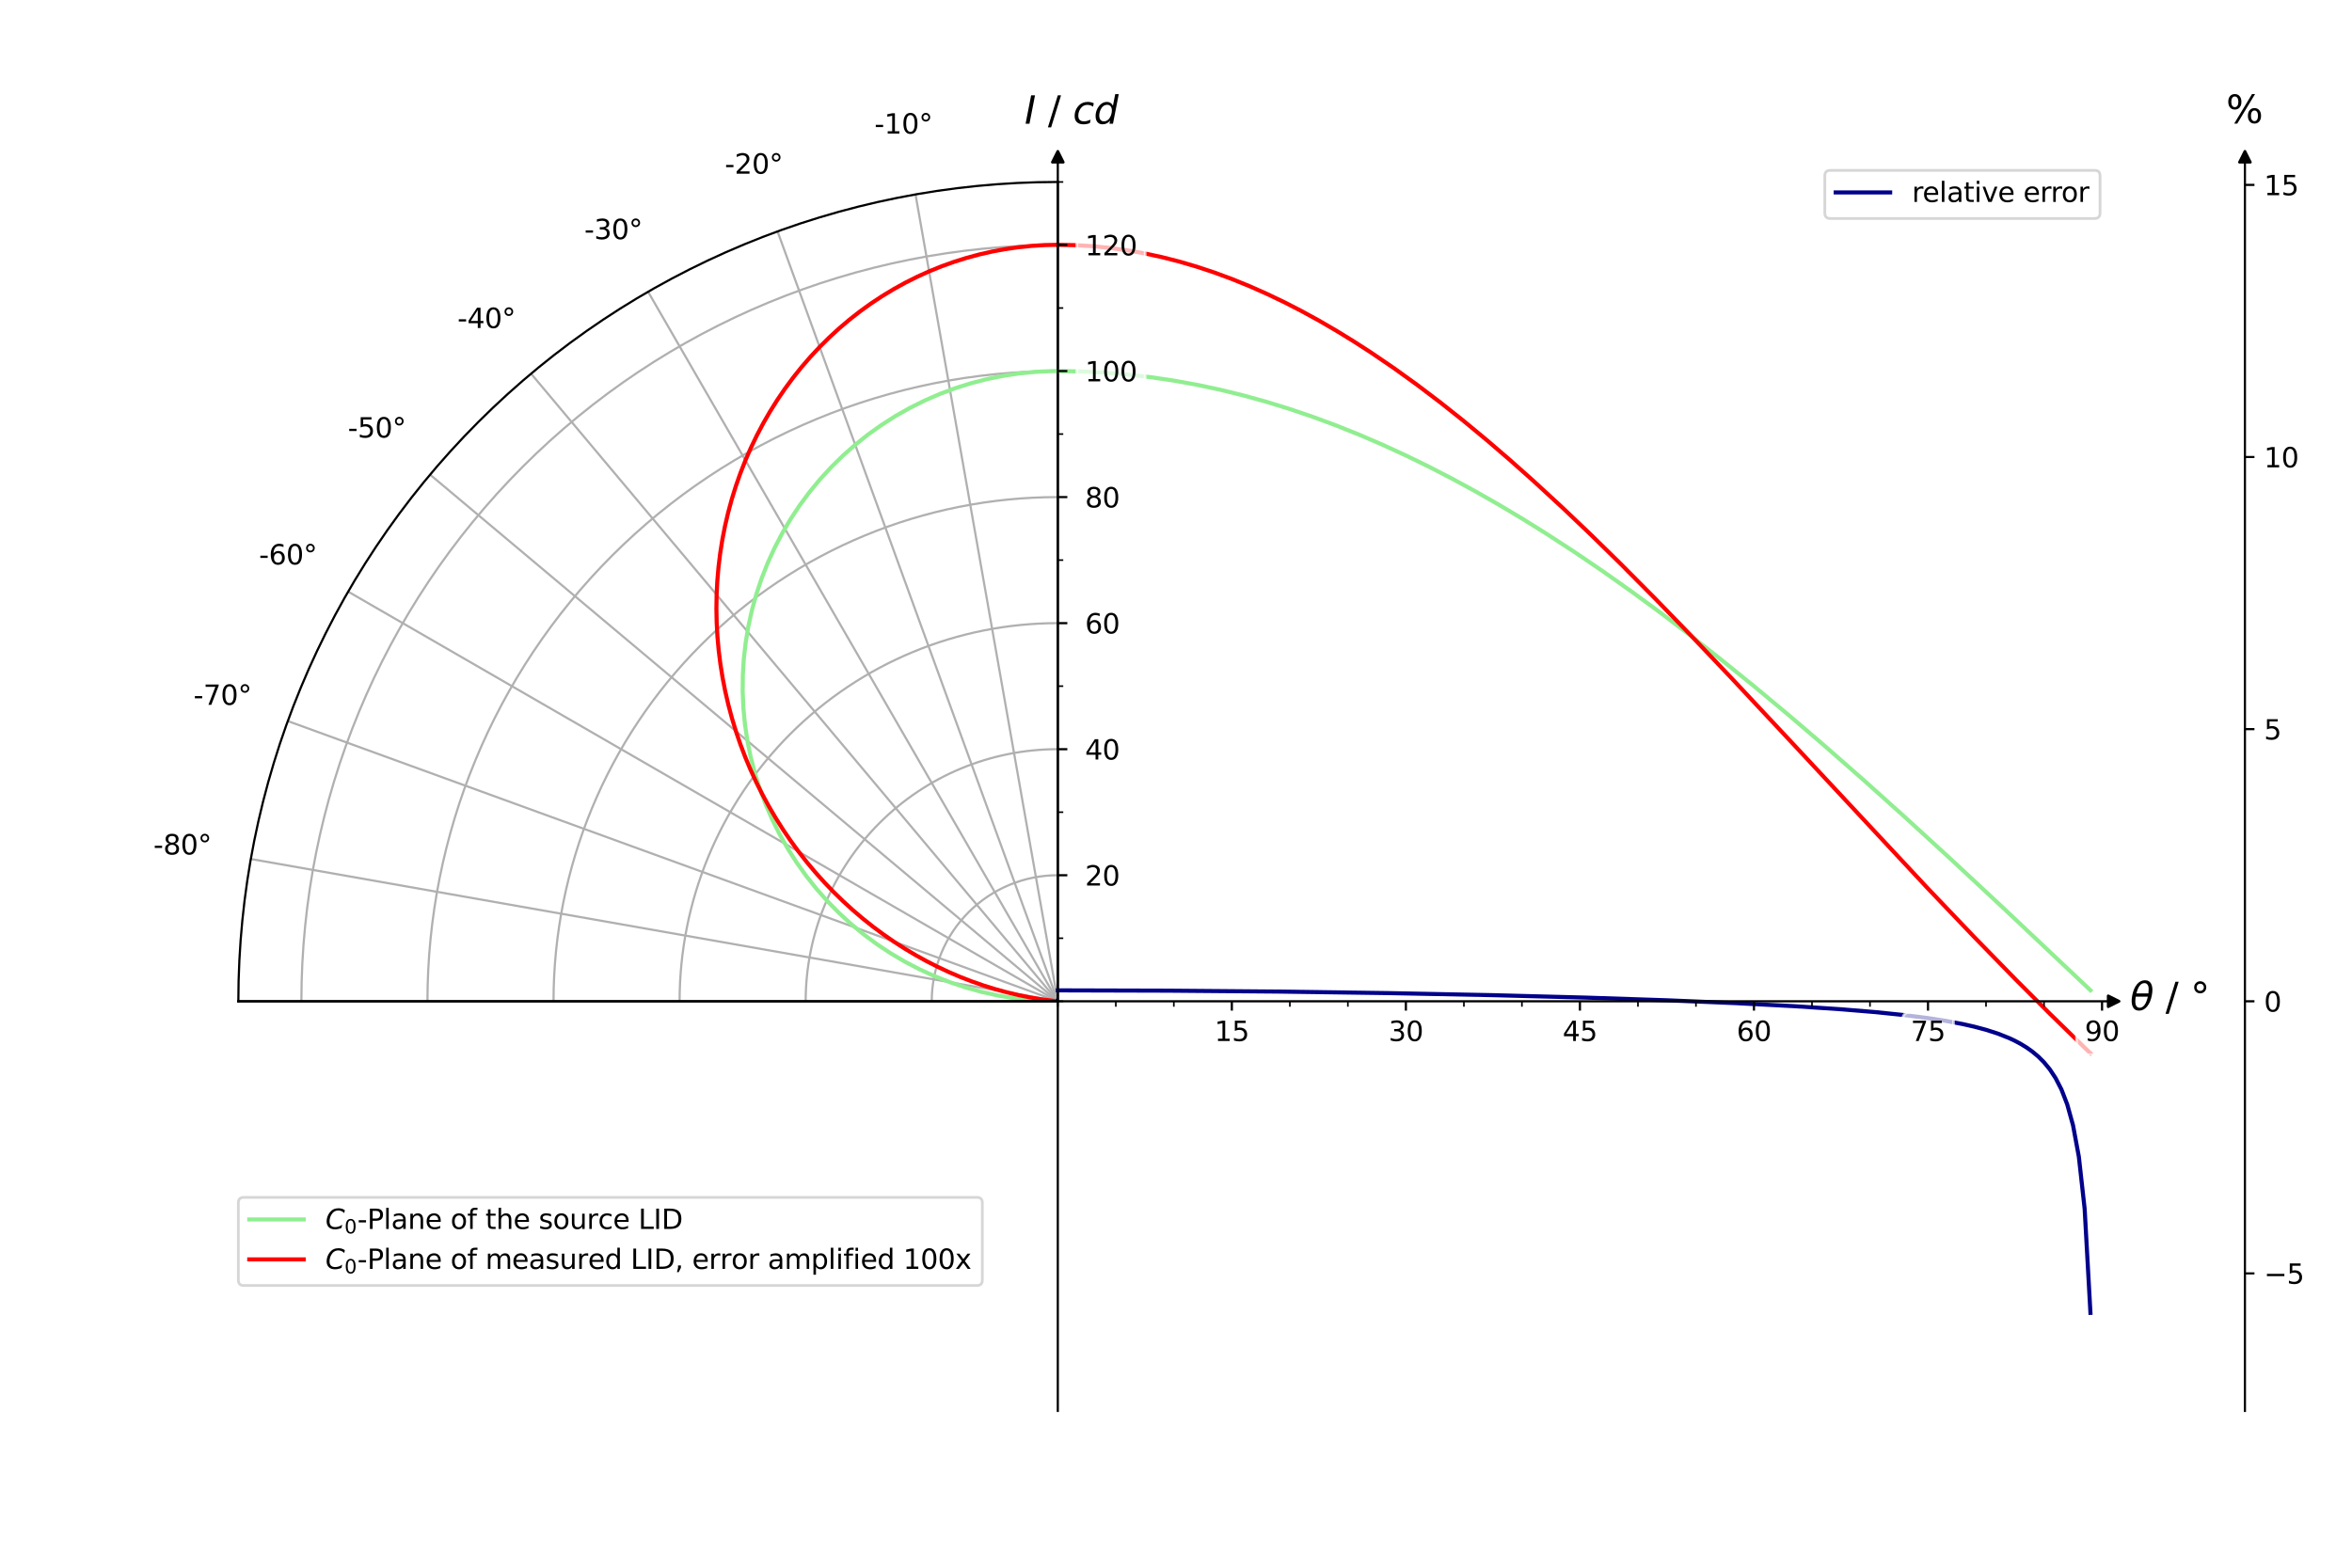 <?xml version="1.0" encoding="utf-8" standalone="no"?>
<!DOCTYPE svg PUBLIC "-//W3C//DTD SVG 1.1//EN"
  "http://www.w3.org/Graphics/SVG/1.1/DTD/svg11.dtd">
<svg xmlns:xlink="http://www.w3.org/1999/xlink" width="864pt" height="576pt" viewBox="0 0 864 576" xmlns="http://www.w3.org/2000/svg" version="1.1">
 <defs>
  <style type="text/css">*{stroke-linejoin: round; stroke-linecap: butt}</style>
 </defs>
 <g id="figure_1">
  <g id="patch_1">
   <path d="M 0 576 
L 864 576 
L 864 0 
L 0 0 
z
" style="fill: #ffffff"/>
  </g>
  <g id="axes_1">
   <g id="patch_2">
    <path d="M 388.583 66.862 
C 308.777 66.862 232.158 98.599 175.726 155.031 
C 119.294 211.462 87.558 288.081 87.558 367.887 
L 388.583 367.887 
C 388.583 367.887 388.583 367.887 388.583 367.887 
C 388.583 367.887 388.583 367.887 388.583 367.887 
L 388.583 66.862 
z
" style="fill: none; opacity: 0"/>
   </g>
   <g id="matplotlib.axis_1">
    <g id="xtick_1">
     <g id="line2d_1">
      <path d="M 388.583 367.887 
L 92.131 315.615 
" clip-path="url(#p48120f6f6d)" style="fill: none; stroke: #b0b0b0; stroke-width: 0.8; stroke-linecap: square"/>
     </g>
     <g id="text_1">
      <!-- -80° -->
      <g transform="translate(56.352 313.946) scale(0.1 -0.1)">
       <defs>
        <path id="DejaVuSans-2d" d="M 313 2009 
L 1997 2009 
L 1997 1497 
L 313 1497 
L 313 2009 
z
" transform="scale(0.016)"/>
        <path id="DejaVuSans-38" d="M 2034 2216 
Q 1584 2216 1326 1975 
Q 1069 1734 1069 1313 
Q 1069 891 1326 650 
Q 1584 409 2034 409 
Q 2484 409 2743 651 
Q 3003 894 3003 1313 
Q 3003 1734 2745 1975 
Q 2488 2216 2034 2216 
z
M 1403 2484 
Q 997 2584 770 2862 
Q 544 3141 544 3541 
Q 544 4100 942 4425 
Q 1341 4750 2034 4750 
Q 2731 4750 3128 4425 
Q 3525 4100 3525 3541 
Q 3525 3141 3298 2862 
Q 3072 2584 2669 2484 
Q 3125 2378 3379 2068 
Q 3634 1759 3634 1313 
Q 3634 634 3220 271 
Q 2806 -91 2034 -91 
Q 1263 -91 848 271 
Q 434 634 434 1313 
Q 434 1759 690 2068 
Q 947 2378 1403 2484 
z
M 1172 3481 
Q 1172 3119 1398 2916 
Q 1625 2713 2034 2713 
Q 2441 2713 2670 2916 
Q 2900 3119 2900 3481 
Q 2900 3844 2670 4047 
Q 2441 4250 2034 4250 
Q 1625 4250 1398 4047 
Q 1172 3844 1172 3481 
z
" transform="scale(0.016)"/>
        <path id="DejaVuSans-30" d="M 2034 4250 
Q 1547 4250 1301 3770 
Q 1056 3291 1056 2328 
Q 1056 1369 1301 889 
Q 1547 409 2034 409 
Q 2525 409 2770 889 
Q 3016 1369 3016 2328 
Q 3016 3291 2770 3770 
Q 2525 4250 2034 4250 
z
M 2034 4750 
Q 2819 4750 3233 4129 
Q 3647 3509 3647 2328 
Q 3647 1150 3233 529 
Q 2819 -91 2034 -91 
Q 1250 -91 836 529 
Q 422 1150 422 2328 
Q 422 3509 836 4129 
Q 1250 4750 2034 4750 
z
" transform="scale(0.016)"/>
        <path id="DejaVuSans-b0" d="M 1600 4347 
Q 1350 4347 1178 4173 
Q 1006 4000 1006 3750 
Q 1006 3503 1178 3333 
Q 1350 3163 1600 3163 
Q 1850 3163 2022 3333 
Q 2194 3503 2194 3750 
Q 2194 3997 2020 4172 
Q 1847 4347 1600 4347 
z
M 1600 4750 
Q 1800 4750 1984 4673 
Q 2169 4597 2303 4453 
Q 2447 4313 2519 4134 
Q 2591 3956 2591 3750 
Q 2591 3338 2302 3052 
Q 2013 2766 1594 2766 
Q 1172 2766 890 3047 
Q 609 3328 609 3750 
Q 609 4169 896 4459 
Q 1184 4750 1600 4750 
z
" transform="scale(0.016)"/>
       </defs>
       <use xlink:href="#DejaVuSans-2d"/>
       <use xlink:href="#DejaVuSans-38" x="36.084"/>
       <use xlink:href="#DejaVuSans-30" x="99.707"/>
       <use xlink:href="#DejaVuSans-b0" x="163.33"/>
      </g>
     </g>
    </g>
    <g id="xtick_2">
     <g id="line2d_2">
      <path d="M 388.583 367.887 
L 105.712 264.931 
" clip-path="url(#p48120f6f6d)" style="fill: none; stroke: #b0b0b0; stroke-width: 0.8; stroke-linecap: square"/>
     </g>
     <g id="text_2">
      <!-- -70° -->
      <g transform="translate(71.083 258.969) scale(0.1 -0.1)">
       <defs>
        <path id="DejaVuSans-37" d="M 525 4666 
L 3525 4666 
L 3525 4397 
L 1831 0 
L 1172 0 
L 2766 4134 
L 525 4134 
L 525 4666 
z
" transform="scale(0.016)"/>
       </defs>
       <use xlink:href="#DejaVuSans-2d"/>
       <use xlink:href="#DejaVuSans-37" x="36.084"/>
       <use xlink:href="#DejaVuSans-30" x="99.707"/>
       <use xlink:href="#DejaVuSans-b0" x="163.33"/>
      </g>
     </g>
    </g>
    <g id="xtick_3">
     <g id="line2d_3">
      <path d="M 388.583 367.887 
L 127.888 217.375 
" clip-path="url(#p48120f6f6d)" style="fill: none; stroke: #b0b0b0; stroke-width: 0.8; stroke-linecap: square"/>
     </g>
     <g id="text_3">
      <!-- -60° -->
      <g transform="translate(95.137 207.384) scale(0.1 -0.1)">
       <defs>
        <path id="DejaVuSans-36" d="M 2113 2584 
Q 1688 2584 1439 2293 
Q 1191 2003 1191 1497 
Q 1191 994 1439 701 
Q 1688 409 2113 409 
Q 2538 409 2786 701 
Q 3034 994 3034 1497 
Q 3034 2003 2786 2293 
Q 2538 2584 2113 2584 
z
M 3366 4563 
L 3366 3988 
Q 3128 4100 2886 4159 
Q 2644 4219 2406 4219 
Q 1781 4219 1451 3797 
Q 1122 3375 1075 2522 
Q 1259 2794 1537 2939 
Q 1816 3084 2150 3084 
Q 2853 3084 3261 2657 
Q 3669 2231 3669 1497 
Q 3669 778 3244 343 
Q 2819 -91 2113 -91 
Q 1303 -91 875 529 
Q 447 1150 447 2328 
Q 447 3434 972 4092 
Q 1497 4750 2381 4750 
Q 2619 4750 2861 4703 
Q 3103 4656 3366 4563 
z
" transform="scale(0.016)"/>
       </defs>
       <use xlink:href="#DejaVuSans-2d"/>
       <use xlink:href="#DejaVuSans-36" x="36.084"/>
       <use xlink:href="#DejaVuSans-30" x="99.707"/>
       <use xlink:href="#DejaVuSans-b0" x="163.33"/>
      </g>
     </g>
    </g>
    <g id="xtick_4">
     <g id="line2d_4">
      <path d="M 388.583 367.887 
L 157.984 174.392 
" clip-path="url(#p48120f6f6d)" style="fill: none; stroke: #b0b0b0; stroke-width: 0.8; stroke-linecap: square"/>
     </g>
     <g id="text_4">
      <!-- -50° -->
      <g transform="translate(127.784 160.761) scale(0.1 -0.1)">
       <defs>
        <path id="DejaVuSans-35" d="M 691 4666 
L 3169 4666 
L 3169 4134 
L 1269 4134 
L 1269 2991 
Q 1406 3038 1543 3061 
Q 1681 3084 1819 3084 
Q 2600 3084 3056 2656 
Q 3513 2228 3513 1497 
Q 3513 744 3044 326 
Q 2575 -91 1722 -91 
Q 1428 -91 1123 -41 
Q 819 9 494 109 
L 494 744 
Q 775 591 1075 516 
Q 1375 441 1709 441 
Q 2250 441 2565 725 
Q 2881 1009 2881 1497 
Q 2881 1984 2565 2268 
Q 2250 2553 1709 2553 
Q 1456 2553 1204 2497 
Q 953 2441 691 2322 
L 691 4666 
z
" transform="scale(0.016)"/>
       </defs>
       <use xlink:href="#DejaVuSans-2d"/>
       <use xlink:href="#DejaVuSans-35" x="36.084"/>
       <use xlink:href="#DejaVuSans-30" x="99.707"/>
       <use xlink:href="#DejaVuSans-b0" x="163.33"/>
      </g>
     </g>
    </g>
    <g id="xtick_5">
     <g id="line2d_5">
      <path d="M 388.583 367.887 
L 195.088 137.289 
" clip-path="url(#p48120f6f6d)" style="fill: none; stroke: #b0b0b0; stroke-width: 0.8; stroke-linecap: square"/>
     </g>
     <g id="text_5">
      <!-- -40° -->
      <g transform="translate(168.03 120.514) scale(0.1 -0.1)">
       <defs>
        <path id="DejaVuSans-34" d="M 2419 4116 
L 825 1625 
L 2419 1625 
L 2419 4116 
z
M 2253 4666 
L 3047 4666 
L 3047 1625 
L 3713 1625 
L 3713 1100 
L 3047 1100 
L 3047 0 
L 2419 0 
L 2419 1100 
L 313 1100 
L 313 1709 
L 2253 4666 
z
" transform="scale(0.016)"/>
       </defs>
       <use xlink:href="#DejaVuSans-2d"/>
       <use xlink:href="#DejaVuSans-34" x="36.084"/>
       <use xlink:href="#DejaVuSans-30" x="99.707"/>
       <use xlink:href="#DejaVuSans-b0" x="163.33"/>
      </g>
     </g>
    </g>
    <g id="xtick_6">
     <g id="line2d_6">
      <path d="M 388.583 367.887 
L 238.07 107.192 
" clip-path="url(#p48120f6f6d)" style="fill: none; stroke: #b0b0b0; stroke-width: 0.8; stroke-linecap: square"/>
     </g>
     <g id="text_6">
      <!-- -30° -->
      <g transform="translate(214.654 87.868) scale(0.1 -0.1)">
       <defs>
        <path id="DejaVuSans-33" d="M 2597 2516 
Q 3050 2419 3304 2112 
Q 3559 1806 3559 1356 
Q 3559 666 3084 287 
Q 2609 -91 1734 -91 
Q 1441 -91 1130 -33 
Q 819 25 488 141 
L 488 750 
Q 750 597 1062 519 
Q 1375 441 1716 441 
Q 2309 441 2620 675 
Q 2931 909 2931 1356 
Q 2931 1769 2642 2001 
Q 2353 2234 1838 2234 
L 1294 2234 
L 1294 2753 
L 1863 2753 
Q 2328 2753 2575 2939 
Q 2822 3125 2822 3475 
Q 2822 3834 2567 4026 
Q 2313 4219 1838 4219 
Q 1578 4219 1281 4162 
Q 984 4106 628 3988 
L 628 4550 
Q 988 4650 1302 4700 
Q 1616 4750 1894 4750 
Q 2613 4750 3031 4423 
Q 3450 4097 3450 3541 
Q 3450 3153 3228 2886 
Q 3006 2619 2597 2516 
z
" transform="scale(0.016)"/>
       </defs>
       <use xlink:href="#DejaVuSans-2d"/>
       <use xlink:href="#DejaVuSans-33" x="36.084"/>
       <use xlink:href="#DejaVuSans-30" x="99.707"/>
       <use xlink:href="#DejaVuSans-b0" x="163.33"/>
      </g>
     </g>
    </g>
    <g id="xtick_7">
     <g id="line2d_7">
      <path d="M 388.583 367.887 
L 285.626 85.016 
" clip-path="url(#p48120f6f6d)" style="fill: none; stroke: #b0b0b0; stroke-width: 0.8; stroke-linecap: square"/>
     </g>
     <g id="text_7">
      <!-- -20° -->
      <g transform="translate(266.238 63.814) scale(0.1 -0.1)">
       <defs>
        <path id="DejaVuSans-32" d="M 1228 531 
L 3431 531 
L 3431 0 
L 469 0 
L 469 531 
Q 828 903 1448 1529 
Q 2069 2156 2228 2338 
Q 2531 2678 2651 2914 
Q 2772 3150 2772 3378 
Q 2772 3750 2511 3984 
Q 2250 4219 1831 4219 
Q 1534 4219 1204 4116 
Q 875 4013 500 3803 
L 500 4441 
Q 881 4594 1212 4672 
Q 1544 4750 1819 4750 
Q 2544 4750 2975 4387 
Q 3406 4025 3406 3419 
Q 3406 3131 3298 2873 
Q 3191 2616 2906 2266 
Q 2828 2175 2409 1742 
Q 1991 1309 1228 531 
z
" transform="scale(0.016)"/>
       </defs>
       <use xlink:href="#DejaVuSans-2d"/>
       <use xlink:href="#DejaVuSans-32" x="36.084"/>
       <use xlink:href="#DejaVuSans-30" x="99.707"/>
       <use xlink:href="#DejaVuSans-b0" x="163.33"/>
      </g>
     </g>
    </g>
    <g id="xtick_8">
     <g id="line2d_8">
      <path d="M 388.583 367.887 
L 336.31 71.436 
" clip-path="url(#p48120f6f6d)" style="fill: none; stroke: #b0b0b0; stroke-width: 0.8; stroke-linecap: square"/>
     </g>
     <g id="text_8">
      <!-- -10° -->
      <g transform="translate(321.216 49.082) scale(0.1 -0.1)">
       <defs>
        <path id="DejaVuSans-31" d="M 794 531 
L 1825 531 
L 1825 4091 
L 703 3866 
L 703 4441 
L 1819 4666 
L 2450 4666 
L 2450 531 
L 3481 531 
L 3481 0 
L 794 0 
L 794 531 
z
" transform="scale(0.016)"/>
       </defs>
       <use xlink:href="#DejaVuSans-2d"/>
       <use xlink:href="#DejaVuSans-31" x="36.084"/>
       <use xlink:href="#DejaVuSans-30" x="99.707"/>
       <use xlink:href="#DejaVuSans-b0" x="163.33"/>
      </g>
     </g>
    </g>
   </g>
   <g id="matplotlib.axis_2">
    <g id="ytick_1">
     <g id="line2d_9">
      <path d="M 388.583 367.887 
C 388.583 367.887 388.583 367.887 388.583 367.887 
C 388.583 367.887 388.583 367.887 388.583 367.887 
" clip-path="url(#p48120f6f6d)" style="fill: none; stroke: #b0b0b0; stroke-width: 0.8; stroke-linecap: square"/>
     </g>
    </g>
    <g id="ytick_2">
     <g id="line2d_10">
      <path d="M 342.271 367.887 
C 342.271 355.61 347.154 343.822 355.836 335.14 
C 364.517 326.458 376.305 321.576 388.583 321.576 
" clip-path="url(#p48120f6f6d)" style="fill: none; stroke: #b0b0b0; stroke-width: 0.8; stroke-linecap: square"/>
     </g>
    </g>
    <g id="ytick_3">
     <g id="line2d_11">
      <path d="M 295.96 367.887 
C 295.96 343.332 305.725 319.757 323.088 302.393 
C 340.452 285.029 364.027 275.264 388.583 275.264 
" clip-path="url(#p48120f6f6d)" style="fill: none; stroke: #b0b0b0; stroke-width: 0.8; stroke-linecap: square"/>
     </g>
    </g>
    <g id="ytick_4">
     <g id="line2d_12">
      <path d="M 249.648 367.887 
C 249.648 331.054 264.296 295.691 290.341 269.646 
C 316.387 243.6 351.749 228.953 388.583 228.953 
" clip-path="url(#p48120f6f6d)" style="fill: none; stroke: #b0b0b0; stroke-width: 0.8; stroke-linecap: square"/>
     </g>
    </g>
    <g id="ytick_5">
     <g id="line2d_13">
      <path d="M 203.337 367.887 
C 203.337 318.776 222.867 271.626 257.594 236.899 
C 292.321 202.171 339.471 182.641 388.583 182.641 
" clip-path="url(#p48120f6f6d)" style="fill: none; stroke: #b0b0b0; stroke-width: 0.8; stroke-linecap: square"/>
     </g>
    </g>
    <g id="ytick_6">
     <g id="line2d_14">
      <path d="M 157.025 367.887 
C 157.025 306.498 181.438 247.56 224.847 204.151 
C 268.256 160.743 327.194 136.33 388.583 136.33 
" clip-path="url(#p48120f6f6d)" style="fill: none; stroke: #b0b0b0; stroke-width: 0.8; stroke-linecap: square"/>
     </g>
    </g>
    <g id="ytick_7">
     <g id="line2d_15">
      <path d="M 110.714 367.887 
C 110.714 294.22 140.009 223.495 192.1 171.404 
C 244.19 119.314 314.916 90.018 388.583 90.018 
" clip-path="url(#p48120f6f6d)" style="fill: none; stroke: #b0b0b0; stroke-width: 0.8; stroke-linecap: square"/>
     </g>
    </g>
   </g>
   <g id="line2d_16">
    <path d="M 384.542 367.817 
L 378.492 367.447 
L 372.47 366.761 
L 366.491 365.76 
L 360.573 364.448 
L 354.732 362.828 
L 348.984 360.905 
L 343.344 358.684 
L 337.829 356.17 
L 332.452 353.371 
L 327.229 350.295 
L 322.175 346.949 
L 317.302 343.344 
L 312.625 339.488 
L 308.156 335.393 
L 303.908 331.07 
L 299.891 326.53 
L 296.118 321.786 
L 292.598 316.851 
L 289.341 311.739 
L 286.356 306.463 
L 283.652 301.039 
L 281.235 295.48 
L 279.112 289.802 
L 277.289 284.022 
L 275.771 278.153 
L 274.563 272.213 
L 273.667 266.218 
L 273.086 260.185 
L 272.822 254.129 
L 272.875 248.068 
L 273.245 242.018 
L 273.931 235.995 
L 274.931 230.017 
L 276.243 224.099 
L 277.863 218.258 
L 279.786 212.51 
L 282.008 206.87 
L 284.522 201.354 
L 287.32 195.978 
L 290.397 190.755 
L 293.742 185.7 
L 297.348 180.828 
L 301.203 176.151 
L 305.299 171.682 
L 309.622 167.433 
L 314.162 163.417 
L 318.905 159.643 
L 323.84 156.123 
L 328.952 152.867 
L 334.228 149.882 
L 339.653 147.177 
L 345.211 144.76 
L 350.889 142.637 
L 356.67 140.815 
L 362.538 139.297 
L 368.478 138.089 
L 374.473 137.193 
L 380.507 136.612 
L 386.562 136.347 
L 388.583 136.33 
L 388.583 136.33 
" clip-path="url(#p48120f6f6d)" style="fill: none; stroke: #90ee90; stroke-width: 1.5; stroke-linecap: square"/>
   </g>
   <g id="line2d_17">
    <path d="M 386.797 367.7 
L 382.546 367.146 
L 378.283 366.44 
L 374.014 365.58 
L 369.744 364.566 
L 365.479 363.397 
L 361.226 362.073 
L 356.989 360.593 
L 352.776 358.96 
L 348.591 357.172 
L 344.442 355.23 
L 340.333 353.136 
L 336.272 350.891 
L 332.264 348.495 
L 328.315 345.952 
L 324.431 343.262 
L 320.618 340.428 
L 316.882 337.452 
L 313.229 334.338 
L 309.664 331.087 
L 306.193 327.703 
L 302.822 324.19 
L 299.556 320.551 
L 296.4 316.789 
L 293.359 312.91 
L 290.439 308.917 
L 287.644 304.814 
L 284.98 300.607 
L 282.45 296.3 
L 280.059 291.898 
L 277.812 287.408 
L 275.712 282.833 
L 273.763 278.181 
L 271.969 273.456 
L 270.333 268.664 
L 268.859 263.813 
L 267.549 258.908 
L 266.405 253.955 
L 265.431 248.961 
L 264.629 243.933 
L 264 238.878 
L 263.546 233.802 
L 263.268 228.712 
L 263.169 223.615 
L 263.247 218.518 
L 263.505 213.429 
L 263.942 208.355 
L 264.559 203.301 
L 265.354 198.277 
L 266.328 193.289 
L 267.479 188.344 
L 268.807 183.449 
L 270.31 178.611 
L 271.986 173.837 
L 273.833 169.135 
L 275.849 164.511 
L 278.032 159.971 
L 280.378 155.524 
L 282.885 151.174 
L 285.549 146.93 
L 288.366 142.796 
L 291.332 138.779 
L 294.444 134.886 
L 297.697 131.122 
L 301.086 127.492 
L 304.607 124.003 
L 308.253 120.659 
L 312.021 117.465 
L 315.904 114.427 
L 319.897 111.549 
L 323.994 108.836 
L 328.189 106.291 
L 332.475 103.918 
L 336.846 101.722 
L 341.295 99.705 
L 345.816 97.871 
L 350.403 96.222 
L 355.047 94.761 
L 359.743 93.49 
L 364.482 92.411 
L 369.258 91.527 
L 374.063 90.837 
L 378.891 90.344 
L 383.733 90.047 
L 388.583 89.949 
L 388.583 89.949 
" clip-path="url(#p48120f6f6d)" style="fill: none; stroke: #ff0000; stroke-width: 1.5; stroke-linecap: square"/>
   </g>
   <g id="line2d_18">
    <path d="M 388.58 367.885 
L 388.416 367.63 
L 388.512 367.441 
L 388.583 367.424 
L 388.583 367.424 
" clip-path="url(#p48120f6f6d)" style="fill: none; stroke: #00008b; stroke-width: 1.5; stroke-linecap: square"/>
   </g>
   <g id="patch_3">
    <path d="M 388.583 66.862 
C 308.777 66.862 232.158 98.599 175.726 155.031 
C 119.294 211.462 87.558 288.081 87.558 367.887 
" style="fill: none; stroke: #000000; stroke-width: 0.8; stroke-linejoin: miter; stroke-linecap: square"/>
   </g>
   <g id="patch_4">
    <path d="M 388.583 367.887 
L 87.558 367.887 
" style="fill: none; stroke: #000000; stroke-width: 0.8; stroke-linejoin: miter; stroke-linecap: square"/>
   </g>
   <g id="patch_5">
    <path d="M 388.583 367.887 
L 388.583 66.862 
" style="fill: none; stroke: #000000; stroke-width: 0.8; stroke-linejoin: miter; stroke-linecap: square"/>
   </g>
  </g>
  <g id="axes_2">
   <g id="patch_6">
    <path d="M 87.558 518.4 
L 776.442 518.4 
L 776.442 57.6 
L 87.558 57.6 
L 87.558 518.4 
z
" style="fill: none; opacity: 0"/>
   </g>
   <g id="matplotlib.axis_3">
    <g id="xtick_9"/>
    <g id="xtick_10"/>
    <g id="xtick_11"/>
    <g id="xtick_12"/>
    <g id="xtick_13"/>
    <g id="xtick_14"/>
    <g id="xtick_15"/>
    <g id="xtick_16"/>
    <g id="xtick_17"/>
    <g id="xtick_18"/>
    <g id="xtick_19"/>
    <g id="xtick_20"/>
    <g id="xtick_21"/>
    <g id="xtick_22"/>
    <g id="xtick_23"/>
    <g id="xtick_24"/>
    <g id="xtick_25"/>
    <g id="xtick_26"/>
    <g id="xtick_27"/>
   </g>
   <g id="matplotlib.axis_4">
    <g id="ytick_8">
     <g id="line2d_19">
      <defs>
       <path id="m45d4bfde51" d="M 0 0 
L 3.5 0 
" style="stroke: #000000; stroke-width: 0.8"/>
      </defs>
      <g>
       <use xlink:href="#m45d4bfde51" x="824.664" y="467.873" style="stroke: #000000; stroke-width: 0.8"/>
      </g>
     </g>
     <g id="text_9">
      <!-- −5 -->
      <g transform="translate(831.664 471.672) scale(0.1 -0.1)">
       <defs>
        <path id="DejaVuSans-2212" d="M 678 2272 
L 4684 2272 
L 4684 1741 
L 678 1741 
L 678 2272 
z
" transform="scale(0.016)"/>
       </defs>
       <use xlink:href="#DejaVuSans-2212"/>
       <use xlink:href="#DejaVuSans-35" x="83.789"/>
      </g>
     </g>
    </g>
    <g id="ytick_9">
     <g id="line2d_20">
      <g>
       <use xlink:href="#m45d4bfde51" x="824.664" y="367.887" style="stroke: #000000; stroke-width: 0.8"/>
      </g>
     </g>
     <g id="text_10">
      <!-- 0 -->
      <g transform="translate(831.664 371.687) scale(0.1 -0.1)">
       <use xlink:href="#DejaVuSans-30"/>
      </g>
     </g>
    </g>
    <g id="ytick_10">
     <g id="line2d_21">
      <g>
       <use xlink:href="#m45d4bfde51" x="824.664" y="267.902" style="stroke: #000000; stroke-width: 0.8"/>
      </g>
     </g>
     <g id="text_11">
      <!-- 5 -->
      <g transform="translate(831.664 271.701) scale(0.1 -0.1)">
       <use xlink:href="#DejaVuSans-35"/>
      </g>
     </g>
    </g>
    <g id="ytick_11">
     <g id="line2d_22">
      <g>
       <use xlink:href="#m45d4bfde51" x="824.664" y="167.917" style="stroke: #000000; stroke-width: 0.8"/>
      </g>
     </g>
     <g id="text_12">
      <!-- 10 -->
      <g transform="translate(831.664 171.716) scale(0.1 -0.1)">
       <use xlink:href="#DejaVuSans-31"/>
       <use xlink:href="#DejaVuSans-30" x="63.623"/>
      </g>
     </g>
    </g>
    <g id="ytick_12">
     <g id="line2d_23">
      <g>
       <use xlink:href="#m45d4bfde51" x="824.664" y="67.932" style="stroke: #000000; stroke-width: 0.8"/>
      </g>
     </g>
     <g id="text_13">
      <!-- 15 -->
      <g transform="translate(831.664 71.731) scale(0.1 -0.1)">
       <use xlink:href="#DejaVuSans-31"/>
       <use xlink:href="#DejaVuSans-35" x="63.623"/>
      </g>
     </g>
    </g>
    <g id="text_14">
     <!-- % -->
     <g transform="translate(817.755 45.198) scale(0.14 -0.14)">
      <defs>
       <path id="DejaVuSans-25" d="M 4653 2053 
Q 4381 2053 4226 1822 
Q 4072 1591 4072 1178 
Q 4072 772 4226 539 
Q 4381 306 4653 306 
Q 4919 306 5073 539 
Q 5228 772 5228 1178 
Q 5228 1588 5073 1820 
Q 4919 2053 4653 2053 
z
M 4653 2450 
Q 5147 2450 5437 2106 
Q 5728 1763 5728 1178 
Q 5728 594 5436 251 
Q 5144 -91 4653 -91 
Q 4153 -91 3862 251 
Q 3572 594 3572 1178 
Q 3572 1766 3864 2108 
Q 4156 2450 4653 2450 
z
M 1428 4353 
Q 1159 4353 1004 4120 
Q 850 3888 850 3481 
Q 850 3069 1003 2837 
Q 1156 2606 1428 2606 
Q 1700 2606 1854 2837 
Q 2009 3069 2009 3481 
Q 2009 3884 1853 4118 
Q 1697 4353 1428 4353 
z
M 4250 4750 
L 4750 4750 
L 1831 -91 
L 1331 -91 
L 4250 4750 
z
M 1428 4750 
Q 1922 4750 2215 4408 
Q 2509 4066 2509 3481 
Q 2509 2891 2217 2550 
Q 1925 2209 1428 2209 
Q 931 2209 642 2551 
Q 353 2894 353 3481 
Q 353 4063 643 4406 
Q 934 4750 1428 4750 
z
" transform="scale(0.016)"/>
      </defs>
      <use xlink:href="#DejaVuSans-25"/>
     </g>
    </g>
   </g>
   <g id="line2d_24">
    <path d="M 388.583 57.6 
" style="fill: none; stroke: #000000; stroke-width: 1.5; stroke-linecap: square"/>
    <defs>
     <path id="m3f7fb56175" d="M 0 -2 
L -2 2 
L 2 2 
z
" style="stroke: #000000; stroke-linejoin: miter"/>
    </defs>
    <g>
     <use xlink:href="#m3f7fb56175" x="388.583" y="57.6" style="stroke: #000000; stroke-linejoin: miter"/>
    </g>
   </g>
   <g id="line2d_25">
    <path d="M 776.442 367.887 
" style="fill: none; stroke: #000000; stroke-width: 1.5; stroke-linecap: square"/>
    <defs>
     <path id="m4c16abbdf2" d="M 2 0 
L -2 -2 
L -2 2 
z
" style="stroke: #000000; stroke-linejoin: miter"/>
    </defs>
    <g>
     <use xlink:href="#m4c16abbdf2" x="776.442" y="367.887" style="stroke: #000000; stroke-linejoin: miter"/>
    </g>
   </g>
   <g id="line2d_26">
    <path d="M 388.583 136.33 
L 397.107 136.471 
L 405.632 136.894 
L 414.156 137.598 
L 422.68 138.583 
L 431.205 139.848 
L 439.729 141.39 
L 448.254 143.208 
L 456.778 145.3 
L 465.302 147.663 
L 473.827 150.294 
L 482.351 153.191 
L 490.875 156.349 
L 499.4 159.765 
L 507.924 163.434 
L 516.449 167.353 
L 524.973 171.515 
L 533.497 175.917 
L 542.022 180.553 
L 550.546 185.417 
L 559.071 190.504 
L 567.595 195.806 
L 578.25 202.729 
L 588.906 209.965 
L 599.561 217.503 
L 610.217 225.326 
L 620.872 233.421 
L 631.528 241.772 
L 644.314 252.109 
L 657.101 262.762 
L 669.887 273.704 
L 684.805 286.794 
L 699.723 300.186 
L 716.772 315.798 
L 735.951 333.661 
L 763.656 359.806 
L 767.918 363.846 
L 767.918 363.846 
" clip-path="url(#pe06b54817f)" style="fill: none; stroke: #90ee90; stroke-width: 1.5; stroke-linecap: square"/>
   </g>
   <g id="line2d_27">
    <path d="M 388.583 89.949 
L 394.976 90.076 
L 401.369 90.457 
L 407.763 91.091 
L 414.156 91.978 
L 420.549 93.117 
L 426.943 94.505 
L 433.336 96.14 
L 439.729 98.021 
L 446.122 100.144 
L 452.516 102.506 
L 458.909 105.105 
L 465.302 107.936 
L 471.696 110.994 
L 478.089 114.277 
L 484.482 117.778 
L 490.875 121.494 
L 497.269 125.419 
L 503.662 129.546 
L 512.186 135.356 
L 520.711 141.502 
L 529.235 147.969 
L 537.76 154.742 
L 546.284 161.804 
L 554.808 169.137 
L 563.333 176.724 
L 573.988 186.539 
L 584.644 196.687 
L 595.299 207.131 
L 608.086 220.002 
L 620.872 233.182 
L 635.79 248.863 
L 657.101 271.636 
L 708.247 326.485 
L 725.296 344.352 
L 740.214 359.65 
L 753 372.457 
L 765.787 384.937 
L 767.918 386.983 
L 767.918 386.983 
" clip-path="url(#pe06b54817f)" style="fill: none; stroke: #ff0000; stroke-width: 1.5; stroke-linecap: square"/>
   </g>
   <g id="line2d_28">
    <path d="M 824.664 57.6 
" style="fill: none; stroke: #000000; stroke-width: 1.5; stroke-linecap: square"/>
    <g>
     <use xlink:href="#m3f7fb56175" x="824.664" y="57.6" style="stroke: #000000; stroke-linejoin: miter"/>
    </g>
   </g>
   <g id="line2d_29">
    <path d="M 388.583 363.882 
L 429.074 363.993 
L 469.565 364.326 
L 510.055 364.888 
L 548.415 365.649 
L 582.513 366.538 
L 612.348 367.524 
L 637.921 368.586 
L 659.232 369.699 
L 676.281 370.825 
L 689.067 371.884 
L 699.723 372.982 
L 708.247 374.07 
L 714.64 375.062 
L 721.034 376.267 
L 725.296 377.232 
L 729.558 378.371 
L 733.82 379.742 
L 738.082 381.431 
L 740.214 382.434 
L 742.345 383.575 
L 744.476 384.883 
L 746.607 386.401 
L 748.738 388.186 
L 750.869 390.318 
L 753 392.914 
L 755.131 396.146 
L 757.262 400.287 
L 759.393 405.792 
L 761.525 413.48 
L 763.656 424.987 
L 765.787 444.132 
L 767.918 482.373 
L 767.918 482.373 
" clip-path="url(#pe06b54817f)" style="fill: none; stroke: #00008b; stroke-width: 1.5; stroke-linecap: square"/>
   </g>
   <g id="patch_7">
    <path d="M 824.664 518.4 
L 824.664 57.6 
" style="fill: none; stroke: #000000; stroke-width: 0.8; stroke-linejoin: miter; stroke-linecap: square"/>
   </g>
   <g id="patch_8">
    <path d="M 388.583 518.4 
L 388.583 57.6 
" style="fill: none; stroke: #000000; stroke-width: 0.8; stroke-linejoin: miter; stroke-linecap: square"/>
   </g>
   <g id="patch_9">
    <path d="M 87.558 367.887 
L 776.442 367.887 
" style="fill: none; stroke: #000000; stroke-width: 0.8; stroke-linejoin: miter; stroke-linecap: square"/>
   </g>
   <g id="matplotlib.axis_5">
    <g id="xtick_28">
     <g id="line2d_30">
      <defs>
       <path id="m8961cd2ec5" d="M 0 0 
L 0 3.5 
" style="stroke: #000000; stroke-width: 0.8"/>
      </defs>
      <g>
       <use xlink:href="#m8961cd2ec5" x="452.516" y="367.887" style="stroke: #000000; stroke-width: 0.8"/>
      </g>
     </g>
     <g id="text_15">
      <g id="patch_10">
       <path d="M 446.153 387.566 
L 458.878 387.566 
Q 461.878 387.566 461.878 384.566 
L 461.878 374.887 
Q 461.878 371.887 458.878 371.887 
L 446.153 371.887 
Q 443.153 371.887 443.153 374.887 
L 443.153 384.566 
Q 443.153 387.566 446.153 387.566 
z
" style="fill: #ffffff; opacity: 0.7; stroke: #ffffff; stroke-linejoin: miter"/>
      </g>
      <!-- 15 -->
      <g transform="translate(446.153 382.486) scale(0.1 -0.1)">
       <use xlink:href="#DejaVuSans-31"/>
       <use xlink:href="#DejaVuSans-35" x="63.623"/>
      </g>
     </g>
    </g>
    <g id="xtick_29">
     <g id="line2d_31">
      <g>
       <use xlink:href="#m8961cd2ec5" x="516.449" y="367.887" style="stroke: #000000; stroke-width: 0.8"/>
      </g>
     </g>
     <g id="text_16">
      <g id="patch_11">
       <path d="M 510.086 387.566 
L 522.811 387.566 
Q 525.811 387.566 525.811 384.566 
L 525.811 374.887 
Q 525.811 371.887 522.811 371.887 
L 510.086 371.887 
Q 507.086 371.887 507.086 374.887 
L 507.086 384.566 
Q 507.086 387.566 510.086 387.566 
z
" style="fill: #ffffff; opacity: 0.7; stroke: #ffffff; stroke-linejoin: miter"/>
      </g>
      <!-- 30 -->
      <g transform="translate(510.086 382.486) scale(0.1 -0.1)">
       <use xlink:href="#DejaVuSans-33"/>
       <use xlink:href="#DejaVuSans-30" x="63.623"/>
      </g>
     </g>
    </g>
    <g id="xtick_30">
     <g id="line2d_32">
      <g>
       <use xlink:href="#m8961cd2ec5" x="580.381" y="367.887" style="stroke: #000000; stroke-width: 0.8"/>
      </g>
     </g>
     <g id="text_17">
      <g id="patch_12">
       <path d="M 574.019 387.566 
L 586.744 387.566 
Q 589.744 387.566 589.744 384.566 
L 589.744 374.887 
Q 589.744 371.887 586.744 371.887 
L 574.019 371.887 
Q 571.019 371.887 571.019 374.887 
L 571.019 384.566 
Q 571.019 387.566 574.019 387.566 
z
" style="fill: #ffffff; opacity: 0.7; stroke: #ffffff; stroke-linejoin: miter"/>
      </g>
      <!-- 45 -->
      <g transform="translate(574.019 382.486) scale(0.1 -0.1)">
       <use xlink:href="#DejaVuSans-34"/>
       <use xlink:href="#DejaVuSans-35" x="63.623"/>
      </g>
     </g>
    </g>
    <g id="xtick_31">
     <g id="line2d_33">
      <g>
       <use xlink:href="#m8961cd2ec5" x="644.314" y="367.887" style="stroke: #000000; stroke-width: 0.8"/>
      </g>
     </g>
     <g id="text_18">
      <g id="patch_13">
       <path d="M 637.952 387.566 
L 650.677 387.566 
Q 653.677 387.566 653.677 384.566 
L 653.677 374.887 
Q 653.677 371.887 650.677 371.887 
L 637.952 371.887 
Q 634.952 371.887 634.952 374.887 
L 634.952 384.566 
Q 634.952 387.566 637.952 387.566 
z
" style="fill: #ffffff; opacity: 0.7; stroke: #ffffff; stroke-linejoin: miter"/>
      </g>
      <!-- 60 -->
      <g transform="translate(637.952 382.486) scale(0.1 -0.1)">
       <use xlink:href="#DejaVuSans-36"/>
       <use xlink:href="#DejaVuSans-30" x="63.623"/>
      </g>
     </g>
    </g>
    <g id="xtick_32">
     <g id="line2d_34">
      <g>
       <use xlink:href="#m8961cd2ec5" x="708.247" y="367.887" style="stroke: #000000; stroke-width: 0.8"/>
      </g>
     </g>
     <g id="text_19">
      <g id="patch_14">
       <path d="M 701.885 387.566 
L 714.61 387.566 
Q 717.61 387.566 717.61 384.566 
L 717.61 374.887 
Q 717.61 371.887 714.61 371.887 
L 701.885 371.887 
Q 698.885 371.887 698.885 374.887 
L 698.885 384.566 
Q 698.885 387.566 701.885 387.566 
z
" style="fill: #ffffff; opacity: 0.7; stroke: #ffffff; stroke-linejoin: miter"/>
      </g>
      <!-- 75 -->
      <g transform="translate(701.885 382.486) scale(0.1 -0.1)">
       <use xlink:href="#DejaVuSans-37"/>
       <use xlink:href="#DejaVuSans-35" x="63.623"/>
      </g>
     </g>
    </g>
    <g id="xtick_33">
     <g id="line2d_35">
      <g>
       <use xlink:href="#m8961cd2ec5" x="772.18" y="367.887" style="stroke: #000000; stroke-width: 0.8"/>
      </g>
     </g>
     <g id="text_20">
      <g id="patch_15">
       <path d="M 765.818 387.566 
L 778.543 387.566 
Q 781.543 387.566 781.543 384.566 
L 781.543 374.887 
Q 781.543 371.887 778.543 371.887 
L 765.818 371.887 
Q 762.818 371.887 762.818 374.887 
L 762.818 384.566 
Q 762.818 387.566 765.818 387.566 
z
" style="fill: #ffffff; opacity: 0.7; stroke: #ffffff; stroke-linejoin: miter"/>
      </g>
      <!-- 90 -->
      <g transform="translate(765.818 382.486) scale(0.1 -0.1)">
       <defs>
        <path id="DejaVuSans-39" d="M 703 97 
L 703 672 
Q 941 559 1184 500 
Q 1428 441 1663 441 
Q 2288 441 2617 861 
Q 2947 1281 2994 2138 
Q 2813 1869 2534 1725 
Q 2256 1581 1919 1581 
Q 1219 1581 811 2004 
Q 403 2428 403 3163 
Q 403 3881 828 4315 
Q 1253 4750 1959 4750 
Q 2769 4750 3195 4129 
Q 3622 3509 3622 2328 
Q 3622 1225 3098 567 
Q 2575 -91 1691 -91 
Q 1453 -91 1209 -44 
Q 966 3 703 97 
z
M 1959 2075 
Q 2384 2075 2632 2365 
Q 2881 2656 2881 3163 
Q 2881 3666 2632 3958 
Q 2384 4250 1959 4250 
Q 1534 4250 1286 3958 
Q 1038 3666 1038 3163 
Q 1038 2656 1286 2365 
Q 1534 2075 1959 2075 
z
" transform="scale(0.016)"/>
       </defs>
       <use xlink:href="#DejaVuSans-39"/>
       <use xlink:href="#DejaVuSans-30" x="63.623"/>
      </g>
     </g>
    </g>
    <g id="xtick_34">
     <g id="line2d_36">
      <defs>
       <path id="m3aeddbb390" d="M 0 0 
L 0 2 
" style="stroke: #000000; stroke-width: 0.6"/>
      </defs>
      <g>
       <use xlink:href="#m3aeddbb390" x="388.583" y="367.887" style="stroke: #000000; stroke-width: 0.6"/>
      </g>
     </g>
    </g>
    <g id="xtick_35">
     <g id="line2d_37">
      <g>
       <use xlink:href="#m3aeddbb390" x="409.894" y="367.887" style="stroke: #000000; stroke-width: 0.6"/>
      </g>
     </g>
    </g>
    <g id="xtick_36">
     <g id="line2d_38">
      <g>
       <use xlink:href="#m3aeddbb390" x="431.205" y="367.887" style="stroke: #000000; stroke-width: 0.6"/>
      </g>
     </g>
    </g>
    <g id="xtick_37">
     <g id="line2d_39">
      <g>
       <use xlink:href="#m3aeddbb390" x="473.827" y="367.887" style="stroke: #000000; stroke-width: 0.6"/>
      </g>
     </g>
    </g>
    <g id="xtick_38">
     <g id="line2d_40">
      <g>
       <use xlink:href="#m3aeddbb390" x="495.138" y="367.887" style="stroke: #000000; stroke-width: 0.6"/>
      </g>
     </g>
    </g>
    <g id="xtick_39">
     <g id="line2d_41">
      <g>
       <use xlink:href="#m3aeddbb390" x="537.76" y="367.887" style="stroke: #000000; stroke-width: 0.6"/>
      </g>
     </g>
    </g>
    <g id="xtick_40">
     <g id="line2d_42">
      <g>
       <use xlink:href="#m3aeddbb390" x="559.071" y="367.887" style="stroke: #000000; stroke-width: 0.6"/>
      </g>
     </g>
    </g>
    <g id="xtick_41">
     <g id="line2d_43">
      <g>
       <use xlink:href="#m3aeddbb390" x="601.692" y="367.887" style="stroke: #000000; stroke-width: 0.6"/>
      </g>
     </g>
    </g>
    <g id="xtick_42">
     <g id="line2d_44">
      <g>
       <use xlink:href="#m3aeddbb390" x="623.003" y="367.887" style="stroke: #000000; stroke-width: 0.6"/>
      </g>
     </g>
    </g>
    <g id="xtick_43">
     <g id="line2d_45">
      <g>
       <use xlink:href="#m3aeddbb390" x="665.625" y="367.887" style="stroke: #000000; stroke-width: 0.6"/>
      </g>
     </g>
    </g>
    <g id="xtick_44">
     <g id="line2d_46">
      <g>
       <use xlink:href="#m3aeddbb390" x="686.936" y="367.887" style="stroke: #000000; stroke-width: 0.6"/>
      </g>
     </g>
    </g>
    <g id="xtick_45">
     <g id="line2d_47">
      <g>
       <use xlink:href="#m3aeddbb390" x="729.558" y="367.887" style="stroke: #000000; stroke-width: 0.6"/>
      </g>
     </g>
    </g>
    <g id="xtick_46">
     <g id="line2d_48">
      <g>
       <use xlink:href="#m3aeddbb390" x="750.869" y="367.887" style="stroke: #000000; stroke-width: 0.6"/>
      </g>
     </g>
    </g>
    <g id="text_21">
     <!-- $\theta$ / ° -->
     <g transform="translate(782.479 371.203) scale(0.14 -0.14)">
      <defs>
       <path id="DejaVuSans-Oblique-3b8" d="M 2913 2219 
L 925 2219 
Q 791 1284 928 888 
Q 1100 400 1566 400 
Q 2034 400 2391 891 
Q 2703 1322 2913 2219 
z
M 3009 2750 
Q 3094 3638 2984 3950 
Q 2813 4444 2353 4444 
Q 1875 4444 1525 3956 
Q 1250 3563 1034 2750 
L 3009 2750 
z
M 2444 4913 
Q 3194 4913 3494 4250 
Q 3794 3591 3566 2422 
Q 3341 1256 2781 594 
Q 2225 -72 1475 -72 
Q 722 -72 425 594 
Q 128 1256 353 2422 
Q 581 3591 1134 4250 
Q 1691 4913 2444 4913 
z
" transform="scale(0.016)"/>
       <path id="DejaVuSans-20" transform="scale(0.016)"/>
       <path id="DejaVuSans-2f" d="M 1625 4666 
L 2156 4666 
L 531 -594 
L 0 -594 
L 1625 4666 
z
" transform="scale(0.016)"/>
      </defs>
      <use xlink:href="#DejaVuSans-Oblique-3b8" transform="translate(0 0.234)"/>
      <use xlink:href="#DejaVuSans-20" transform="translate(61.182 0.234)"/>
      <use xlink:href="#DejaVuSans-2f" transform="translate(92.969 0.234)"/>
      <use xlink:href="#DejaVuSans-20" transform="translate(126.66 0.234)"/>
      <use xlink:href="#DejaVuSans-b0" transform="translate(158.447 0.234)"/>
     </g>
    </g>
   </g>
   <g id="matplotlib.axis_6">
    <g id="ytick_13">
     <g id="line2d_49">
      <g>
       <use xlink:href="#m45d4bfde51" x="388.583" y="321.576" style="stroke: #000000; stroke-width: 0.8"/>
      </g>
     </g>
     <g id="text_22">
      <g id="patch_16">
       <path d="M 398.583 330.455 
L 411.308 330.455 
Q 414.308 330.455 414.308 327.455 
L 414.308 317.777 
Q 414.308 314.777 411.308 314.777 
L 398.583 314.777 
Q 395.583 314.777 395.583 317.777 
L 395.583 327.455 
Q 395.583 330.455 398.583 330.455 
z
" style="fill: #ffffff; opacity: 0.7; stroke: #ffffff; stroke-linejoin: miter"/>
      </g>
      <!-- 20 -->
      <g transform="translate(398.583 325.375) scale(0.1 -0.1)">
       <use xlink:href="#DejaVuSans-32"/>
       <use xlink:href="#DejaVuSans-30" x="63.623"/>
      </g>
     </g>
    </g>
    <g id="ytick_14">
     <g id="line2d_50">
      <g>
       <use xlink:href="#m45d4bfde51" x="388.583" y="275.264" style="stroke: #000000; stroke-width: 0.8"/>
      </g>
     </g>
     <g id="text_23">
      <g id="patch_17">
       <path d="M 398.583 284.143 
L 411.308 284.143 
Q 414.308 284.143 414.308 281.143 
L 414.308 271.465 
Q 414.308 268.465 411.308 268.465 
L 398.583 268.465 
Q 395.583 268.465 395.583 271.465 
L 395.583 281.143 
Q 395.583 284.143 398.583 284.143 
z
" style="fill: #ffffff; opacity: 0.7; stroke: #ffffff; stroke-linejoin: miter"/>
      </g>
      <!-- 40 -->
      <g transform="translate(398.583 279.064) scale(0.1 -0.1)">
       <use xlink:href="#DejaVuSans-34"/>
       <use xlink:href="#DejaVuSans-30" x="63.623"/>
      </g>
     </g>
    </g>
    <g id="ytick_15">
     <g id="line2d_51">
      <g>
       <use xlink:href="#m45d4bfde51" x="388.583" y="228.953" style="stroke: #000000; stroke-width: 0.8"/>
      </g>
     </g>
     <g id="text_24">
      <g id="patch_18">
       <path d="M 398.583 237.832 
L 411.308 237.832 
Q 414.308 237.832 414.308 234.832 
L 414.308 225.154 
Q 414.308 222.154 411.308 222.154 
L 398.583 222.154 
Q 395.583 222.154 395.583 225.154 
L 395.583 234.832 
Q 395.583 237.832 398.583 237.832 
z
" style="fill: #ffffff; opacity: 0.7; stroke: #ffffff; stroke-linejoin: miter"/>
      </g>
      <!-- 60 -->
      <g transform="translate(398.583 232.752) scale(0.1 -0.1)">
       <use xlink:href="#DejaVuSans-36"/>
       <use xlink:href="#DejaVuSans-30" x="63.623"/>
      </g>
     </g>
    </g>
    <g id="ytick_16">
     <g id="line2d_52">
      <g>
       <use xlink:href="#m45d4bfde51" x="388.583" y="182.641" style="stroke: #000000; stroke-width: 0.8"/>
      </g>
     </g>
     <g id="text_25">
      <g id="patch_19">
       <path d="M 398.583 191.52 
L 411.308 191.52 
Q 414.308 191.52 414.308 188.52 
L 414.308 178.842 
Q 414.308 175.842 411.308 175.842 
L 398.583 175.842 
Q 395.583 175.842 395.583 178.842 
L 395.583 188.52 
Q 395.583 191.52 398.583 191.52 
z
" style="fill: #ffffff; opacity: 0.7; stroke: #ffffff; stroke-linejoin: miter"/>
      </g>
      <!-- 80 -->
      <g transform="translate(398.583 186.44) scale(0.1 -0.1)">
       <use xlink:href="#DejaVuSans-38"/>
       <use xlink:href="#DejaVuSans-30" x="63.623"/>
      </g>
     </g>
    </g>
    <g id="ytick_17">
     <g id="line2d_53">
      <g>
       <use xlink:href="#m45d4bfde51" x="388.583" y="136.33" style="stroke: #000000; stroke-width: 0.8"/>
      </g>
     </g>
     <g id="text_26">
      <g id="patch_20">
       <path d="M 398.583 145.209 
L 417.67 145.209 
Q 420.67 145.209 420.67 142.209 
L 420.67 132.53 
Q 420.67 129.53 417.67 129.53 
L 398.583 129.53 
Q 395.583 129.53 395.583 132.53 
L 395.583 142.209 
Q 395.583 145.209 398.583 145.209 
z
" style="fill: #ffffff; opacity: 0.7; stroke: #ffffff; stroke-linejoin: miter"/>
      </g>
      <!-- 100 -->
      <g transform="translate(398.583 140.129) scale(0.1 -0.1)">
       <use xlink:href="#DejaVuSans-31"/>
       <use xlink:href="#DejaVuSans-30" x="63.623"/>
       <use xlink:href="#DejaVuSans-30" x="127.246"/>
      </g>
     </g>
    </g>
    <g id="ytick_18">
     <g id="line2d_54">
      <g>
       <use xlink:href="#m45d4bfde51" x="388.583" y="90.018" style="stroke: #000000; stroke-width: 0.8"/>
      </g>
     </g>
     <g id="text_27">
      <g id="patch_21">
       <path d="M 398.583 98.897 
L 417.67 98.897 
Q 420.67 98.897 420.67 95.897 
L 420.67 86.219 
Q 420.67 83.219 417.67 83.219 
L 398.583 83.219 
Q 395.583 83.219 395.583 86.219 
L 395.583 95.897 
Q 395.583 98.897 398.583 98.897 
z
" style="fill: #ffffff; opacity: 0.7; stroke: #ffffff; stroke-linejoin: miter"/>
      </g>
      <!-- 120 -->
      <g transform="translate(398.583 93.817) scale(0.1 -0.1)">
       <use xlink:href="#DejaVuSans-31"/>
       <use xlink:href="#DejaVuSans-32" x="63.623"/>
       <use xlink:href="#DejaVuSans-30" x="127.246"/>
      </g>
     </g>
    </g>
    <g id="ytick_19">
     <g id="line2d_55">
      <defs>
       <path id="mcd8a3de149" d="M 0 0 
L 2 0 
" style="stroke: #000000; stroke-width: 0.6"/>
      </defs>
      <g>
       <use xlink:href="#mcd8a3de149" x="388.583" y="367.887" style="stroke: #000000; stroke-width: 0.6"/>
      </g>
     </g>
    </g>
    <g id="ytick_20">
     <g id="line2d_56">
      <g>
       <use xlink:href="#mcd8a3de149" x="388.583" y="344.732" style="stroke: #000000; stroke-width: 0.6"/>
      </g>
     </g>
    </g>
    <g id="ytick_21">
     <g id="line2d_57">
      <g>
       <use xlink:href="#mcd8a3de149" x="388.583" y="298.42" style="stroke: #000000; stroke-width: 0.6"/>
      </g>
     </g>
    </g>
    <g id="ytick_22">
     <g id="line2d_58">
      <g>
       <use xlink:href="#mcd8a3de149" x="388.583" y="252.109" style="stroke: #000000; stroke-width: 0.6"/>
      </g>
     </g>
    </g>
    <g id="ytick_23">
     <g id="line2d_59">
      <g>
       <use xlink:href="#mcd8a3de149" x="388.583" y="205.797" style="stroke: #000000; stroke-width: 0.6"/>
      </g>
     </g>
    </g>
    <g id="ytick_24">
     <g id="line2d_60">
      <g>
       <use xlink:href="#mcd8a3de149" x="388.583" y="159.485" style="stroke: #000000; stroke-width: 0.6"/>
      </g>
     </g>
    </g>
    <g id="ytick_25">
     <g id="line2d_61">
      <g>
       <use xlink:href="#mcd8a3de149" x="388.583" y="113.174" style="stroke: #000000; stroke-width: 0.6"/>
      </g>
     </g>
    </g>
    <g id="ytick_26">
     <g id="line2d_62">
      <g>
       <use xlink:href="#mcd8a3de149" x="388.583" y="66.862" style="stroke: #000000; stroke-width: 0.6"/>
      </g>
     </g>
    </g>
    <g id="text_28">
     <!-- $I$ / $cd$ -->
     <g transform="translate(376.363 45.472) scale(0.14 -0.14)">
      <defs>
       <path id="DejaVuSans-Oblique-49" d="M 1081 4666 
L 1716 4666 
L 806 0 
L 172 0 
L 1081 4666 
z
" transform="scale(0.016)"/>
       <path id="DejaVuSans-Oblique-63" d="M 3431 3366 
L 3316 2797 
Q 3109 2947 2876 3022 
Q 2644 3097 2394 3097 
Q 2119 3097 1870 3000 
Q 1622 2903 1453 2725 
Q 1184 2453 1037 2087 
Q 891 1722 891 1331 
Q 891 859 1127 628 
Q 1363 397 1844 397 
Q 2081 397 2348 469 
Q 2616 541 2906 684 
L 2797 116 
Q 2547 13 2283 -39 
Q 2019 -91 1741 -91 
Q 1044 -91 669 257 
Q 294 606 294 1253 
Q 294 1797 489 2255 
Q 684 2713 1069 3078 
Q 1331 3328 1684 3456 
Q 2038 3584 2456 3584 
Q 2700 3584 2940 3529 
Q 3181 3475 3431 3366 
z
" transform="scale(0.016)"/>
       <path id="DejaVuSans-Oblique-64" d="M 2675 525 
Q 2444 222 2128 65 
Q 1813 -91 1428 -91 
Q 903 -91 598 267 
Q 294 625 294 1247 
Q 294 1766 478 2236 
Q 663 2706 1013 3078 
Q 1244 3325 1534 3454 
Q 1825 3584 2144 3584 
Q 2481 3584 2739 3421 
Q 2997 3259 3138 2956 
L 3513 4863 
L 4091 4863 
L 3144 0 
L 2566 0 
L 2675 525 
z
M 891 1350 
Q 891 897 1095 644 
Q 1300 391 1663 391 
Q 1931 391 2161 520 
Q 2391 650 2566 903 
Q 2750 1166 2856 1509 
Q 2963 1853 2963 2188 
Q 2963 2622 2758 2865 
Q 2553 3109 2194 3109 
Q 1922 3109 1687 2981 
Q 1453 2853 1288 2613 
Q 1106 2353 998 2009 
Q 891 1666 891 1350 
z
" transform="scale(0.016)"/>
      </defs>
      <use xlink:href="#DejaVuSans-Oblique-49" transform="translate(0 0.016)"/>
      <use xlink:href="#DejaVuSans-20" transform="translate(29.492 0.016)"/>
      <use xlink:href="#DejaVuSans-2f" transform="translate(61.279 0.016)"/>
      <use xlink:href="#DejaVuSans-20" transform="translate(94.971 0.016)"/>
      <use xlink:href="#DejaVuSans-Oblique-63" transform="translate(126.758 0.016)"/>
      <use xlink:href="#DejaVuSans-Oblique-64" transform="translate(181.738 0.016)"/>
     </g>
    </g>
   </g>
   <g id="legend_1">
    <g id="patch_22">
     <path d="M 672.344 80.278 
L 769.442 80.278 
Q 771.442 80.278 771.442 78.278 
L 771.442 64.6 
Q 771.442 62.6 769.442 62.6 
L 672.344 62.6 
Q 670.344 62.6 670.344 64.6 
L 670.344 78.278 
Q 670.344 80.278 672.344 80.278 
z
" style="fill: #ffffff; opacity: 0.8; stroke: #cccccc; stroke-linejoin: miter"/>
    </g>
    <g id="line2d_63">
     <path d="M 674.344 70.698 
L 684.344 70.698 
L 694.344 70.698 
" style="fill: none; stroke: #00008b; stroke-width: 1.5; stroke-linecap: square"/>
    </g>
    <g id="text_29">
     <!-- relative error -->
     <g transform="translate(702.344 74.198) scale(0.1 -0.1)">
      <defs>
       <path id="DejaVuSans-72" d="M 2631 2963 
Q 2534 3019 2420 3045 
Q 2306 3072 2169 3072 
Q 1681 3072 1420 2755 
Q 1159 2438 1159 1844 
L 1159 0 
L 581 0 
L 581 3500 
L 1159 3500 
L 1159 2956 
Q 1341 3275 1631 3429 
Q 1922 3584 2338 3584 
Q 2397 3584 2469 3576 
Q 2541 3569 2628 3553 
L 2631 2963 
z
" transform="scale(0.016)"/>
       <path id="DejaVuSans-65" d="M 3597 1894 
L 3597 1613 
L 953 1613 
Q 991 1019 1311 708 
Q 1631 397 2203 397 
Q 2534 397 2845 478 
Q 3156 559 3463 722 
L 3463 178 
Q 3153 47 2828 -22 
Q 2503 -91 2169 -91 
Q 1331 -91 842 396 
Q 353 884 353 1716 
Q 353 2575 817 3079 
Q 1281 3584 2069 3584 
Q 2775 3584 3186 3129 
Q 3597 2675 3597 1894 
z
M 3022 2063 
Q 3016 2534 2758 2815 
Q 2500 3097 2075 3097 
Q 1594 3097 1305 2825 
Q 1016 2553 972 2059 
L 3022 2063 
z
" transform="scale(0.016)"/>
       <path id="DejaVuSans-6c" d="M 603 4863 
L 1178 4863 
L 1178 0 
L 603 0 
L 603 4863 
z
" transform="scale(0.016)"/>
       <path id="DejaVuSans-61" d="M 2194 1759 
Q 1497 1759 1228 1600 
Q 959 1441 959 1056 
Q 959 750 1161 570 
Q 1363 391 1709 391 
Q 2188 391 2477 730 
Q 2766 1069 2766 1631 
L 2766 1759 
L 2194 1759 
z
M 3341 1997 
L 3341 0 
L 2766 0 
L 2766 531 
Q 2569 213 2275 61 
Q 1981 -91 1556 -91 
Q 1019 -91 701 211 
Q 384 513 384 1019 
Q 384 1609 779 1909 
Q 1175 2209 1959 2209 
L 2766 2209 
L 2766 2266 
Q 2766 2663 2505 2880 
Q 2244 3097 1772 3097 
Q 1472 3097 1187 3025 
Q 903 2953 641 2809 
L 641 3341 
Q 956 3463 1253 3523 
Q 1550 3584 1831 3584 
Q 2591 3584 2966 3190 
Q 3341 2797 3341 1997 
z
" transform="scale(0.016)"/>
       <path id="DejaVuSans-74" d="M 1172 4494 
L 1172 3500 
L 2356 3500 
L 2356 3053 
L 1172 3053 
L 1172 1153 
Q 1172 725 1289 603 
Q 1406 481 1766 481 
L 2356 481 
L 2356 0 
L 1766 0 
Q 1100 0 847 248 
Q 594 497 594 1153 
L 594 3053 
L 172 3053 
L 172 3500 
L 594 3500 
L 594 4494 
L 1172 4494 
z
" transform="scale(0.016)"/>
       <path id="DejaVuSans-69" d="M 603 3500 
L 1178 3500 
L 1178 0 
L 603 0 
L 603 3500 
z
M 603 4863 
L 1178 4863 
L 1178 4134 
L 603 4134 
L 603 4863 
z
" transform="scale(0.016)"/>
       <path id="DejaVuSans-76" d="M 191 3500 
L 800 3500 
L 1894 563 
L 2988 3500 
L 3597 3500 
L 2284 0 
L 1503 0 
L 191 3500 
z
" transform="scale(0.016)"/>
       <path id="DejaVuSans-6f" d="M 1959 3097 
Q 1497 3097 1228 2736 
Q 959 2375 959 1747 
Q 959 1119 1226 758 
Q 1494 397 1959 397 
Q 2419 397 2687 759 
Q 2956 1122 2956 1747 
Q 2956 2369 2687 2733 
Q 2419 3097 1959 3097 
z
M 1959 3584 
Q 2709 3584 3137 3096 
Q 3566 2609 3566 1747 
Q 3566 888 3137 398 
Q 2709 -91 1959 -91 
Q 1206 -91 779 398 
Q 353 888 353 1747 
Q 353 2609 779 3096 
Q 1206 3584 1959 3584 
z
" transform="scale(0.016)"/>
      </defs>
      <use xlink:href="#DejaVuSans-72"/>
      <use xlink:href="#DejaVuSans-65" x="38.863"/>
      <use xlink:href="#DejaVuSans-6c" x="100.387"/>
      <use xlink:href="#DejaVuSans-61" x="128.17"/>
      <use xlink:href="#DejaVuSans-74" x="189.449"/>
      <use xlink:href="#DejaVuSans-69" x="228.658"/>
      <use xlink:href="#DejaVuSans-76" x="256.441"/>
      <use xlink:href="#DejaVuSans-65" x="315.621"/>
      <use xlink:href="#DejaVuSans-20" x="377.145"/>
      <use xlink:href="#DejaVuSans-65" x="408.932"/>
      <use xlink:href="#DejaVuSans-72" x="470.455"/>
      <use xlink:href="#DejaVuSans-72" x="509.818"/>
      <use xlink:href="#DejaVuSans-6f" x="548.682"/>
      <use xlink:href="#DejaVuSans-72" x="609.863"/>
     </g>
    </g>
   </g>
   <g id="legend_2">
    <g id="patch_23">
     <path d="M 89.558 472.32 
L 358.858 472.32 
Q 360.858 472.32 360.858 470.32 
L 360.858 441.942 
Q 360.858 439.942 358.858 439.942 
L 89.558 439.942 
Q 87.558 439.942 87.558 441.942 
L 87.558 470.32 
Q 87.558 472.32 89.558 472.32 
z
" style="fill: #ffffff; opacity: 0.8; stroke: #cccccc; stroke-linejoin: miter"/>
    </g>
    <g id="line2d_64">
     <path d="M 91.558 448.04 
L 101.558 448.04 
L 111.558 448.04 
" style="fill: none; stroke: #90ee90; stroke-width: 1.5; stroke-linecap: square"/>
    </g>
    <g id="text_30">
     <!-- $C_0$-Plane of the source LID -->
     <g transform="translate(119.558 451.54) scale(0.1 -0.1)">
      <defs>
       <path id="DejaVuSans-Oblique-43" d="M 4447 4306 
L 4319 3641 
Q 4019 3944 3683 4091 
Q 3347 4238 2956 4238 
Q 2422 4238 2017 3981 
Q 1613 3725 1319 3200 
Q 1131 2863 1032 2486 
Q 934 2109 934 1728 
Q 934 1091 1264 756 
Q 1594 422 2222 422 
Q 2656 422 3056 561 
Q 3456 700 3834 978 
L 3688 231 
Q 3316 72 2936 -9 
Q 2556 -91 2175 -91 
Q 1278 -91 773 396 
Q 269 884 269 1753 
Q 269 2309 461 2846 
Q 653 3384 1013 3828 
Q 1394 4300 1883 4525 
Q 2372 4750 3022 4750 
Q 3422 4750 3780 4639 
Q 4138 4528 4447 4306 
z
" transform="scale(0.016)"/>
       <path id="DejaVuSans-50" d="M 1259 4147 
L 1259 2394 
L 2053 2394 
Q 2494 2394 2734 2622 
Q 2975 2850 2975 3272 
Q 2975 3691 2734 3919 
Q 2494 4147 2053 4147 
L 1259 4147 
z
M 628 4666 
L 2053 4666 
Q 2838 4666 3239 4311 
Q 3641 3956 3641 3272 
Q 3641 2581 3239 2228 
Q 2838 1875 2053 1875 
L 1259 1875 
L 1259 0 
L 628 0 
L 628 4666 
z
" transform="scale(0.016)"/>
       <path id="DejaVuSans-6e" d="M 3513 2113 
L 3513 0 
L 2938 0 
L 2938 2094 
Q 2938 2591 2744 2837 
Q 2550 3084 2163 3084 
Q 1697 3084 1428 2787 
Q 1159 2491 1159 1978 
L 1159 0 
L 581 0 
L 581 3500 
L 1159 3500 
L 1159 2956 
Q 1366 3272 1645 3428 
Q 1925 3584 2291 3584 
Q 2894 3584 3203 3211 
Q 3513 2838 3513 2113 
z
" transform="scale(0.016)"/>
       <path id="DejaVuSans-66" d="M 2375 4863 
L 2375 4384 
L 1825 4384 
Q 1516 4384 1395 4259 
Q 1275 4134 1275 3809 
L 1275 3500 
L 2222 3500 
L 2222 3053 
L 1275 3053 
L 1275 0 
L 697 0 
L 697 3053 
L 147 3053 
L 147 3500 
L 697 3500 
L 697 3744 
Q 697 4328 969 4595 
Q 1241 4863 1831 4863 
L 2375 4863 
z
" transform="scale(0.016)"/>
       <path id="DejaVuSans-68" d="M 3513 2113 
L 3513 0 
L 2938 0 
L 2938 2094 
Q 2938 2591 2744 2837 
Q 2550 3084 2163 3084 
Q 1697 3084 1428 2787 
Q 1159 2491 1159 1978 
L 1159 0 
L 581 0 
L 581 4863 
L 1159 4863 
L 1159 2956 
Q 1366 3272 1645 3428 
Q 1925 3584 2291 3584 
Q 2894 3584 3203 3211 
Q 3513 2838 3513 2113 
z
" transform="scale(0.016)"/>
       <path id="DejaVuSans-73" d="M 2834 3397 
L 2834 2853 
Q 2591 2978 2328 3040 
Q 2066 3103 1784 3103 
Q 1356 3103 1142 2972 
Q 928 2841 928 2578 
Q 928 2378 1081 2264 
Q 1234 2150 1697 2047 
L 1894 2003 
Q 2506 1872 2764 1633 
Q 3022 1394 3022 966 
Q 3022 478 2636 193 
Q 2250 -91 1575 -91 
Q 1294 -91 989 -36 
Q 684 19 347 128 
L 347 722 
Q 666 556 975 473 
Q 1284 391 1588 391 
Q 1994 391 2212 530 
Q 2431 669 2431 922 
Q 2431 1156 2273 1281 
Q 2116 1406 1581 1522 
L 1381 1569 
Q 847 1681 609 1914 
Q 372 2147 372 2553 
Q 372 3047 722 3315 
Q 1072 3584 1716 3584 
Q 2034 3584 2315 3537 
Q 2597 3491 2834 3397 
z
" transform="scale(0.016)"/>
       <path id="DejaVuSans-75" d="M 544 1381 
L 544 3500 
L 1119 3500 
L 1119 1403 
Q 1119 906 1312 657 
Q 1506 409 1894 409 
Q 2359 409 2629 706 
Q 2900 1003 2900 1516 
L 2900 3500 
L 3475 3500 
L 3475 0 
L 2900 0 
L 2900 538 
Q 2691 219 2414 64 
Q 2138 -91 1772 -91 
Q 1169 -91 856 284 
Q 544 659 544 1381 
z
M 1991 3584 
L 1991 3584 
z
" transform="scale(0.016)"/>
       <path id="DejaVuSans-63" d="M 3122 3366 
L 3122 2828 
Q 2878 2963 2633 3030 
Q 2388 3097 2138 3097 
Q 1578 3097 1268 2742 
Q 959 2388 959 1747 
Q 959 1106 1268 751 
Q 1578 397 2138 397 
Q 2388 397 2633 464 
Q 2878 531 3122 666 
L 3122 134 
Q 2881 22 2623 -34 
Q 2366 -91 2075 -91 
Q 1284 -91 818 406 
Q 353 903 353 1747 
Q 353 2603 823 3093 
Q 1294 3584 2113 3584 
Q 2378 3584 2631 3529 
Q 2884 3475 3122 3366 
z
" transform="scale(0.016)"/>
       <path id="DejaVuSans-4c" d="M 628 4666 
L 1259 4666 
L 1259 531 
L 3531 531 
L 3531 0 
L 628 0 
L 628 4666 
z
" transform="scale(0.016)"/>
       <path id="DejaVuSans-49" d="M 628 4666 
L 1259 4666 
L 1259 0 
L 628 0 
L 628 4666 
z
" transform="scale(0.016)"/>
       <path id="DejaVuSans-44" d="M 1259 4147 
L 1259 519 
L 2022 519 
Q 2988 519 3436 956 
Q 3884 1394 3884 2338 
Q 3884 3275 3436 3711 
Q 2988 4147 2022 4147 
L 1259 4147 
z
M 628 4666 
L 1925 4666 
Q 3281 4666 3915 4102 
Q 4550 3538 4550 2338 
Q 4550 1131 3912 565 
Q 3275 0 1925 0 
L 628 0 
L 628 4666 
z
" transform="scale(0.016)"/>
      </defs>
      <use xlink:href="#DejaVuSans-Oblique-43" transform="translate(0 0.016)"/>
      <use xlink:href="#DejaVuSans-30" transform="translate(69.824 -16.391) scale(0.7)"/>
      <use xlink:href="#DejaVuSans-2d" transform="translate(117.095 0.016)"/>
      <use xlink:href="#DejaVuSans-50" transform="translate(153.179 0.016)"/>
      <use xlink:href="#DejaVuSans-6c" transform="translate(213.481 0.016)"/>
      <use xlink:href="#DejaVuSans-61" transform="translate(241.265 0.016)"/>
      <use xlink:href="#DejaVuSans-6e" transform="translate(302.544 0.016)"/>
      <use xlink:href="#DejaVuSans-65" transform="translate(365.923 0.016)"/>
      <use xlink:href="#DejaVuSans-20" transform="translate(427.446 0.016)"/>
      <use xlink:href="#DejaVuSans-6f" transform="translate(459.233 0.016)"/>
      <use xlink:href="#DejaVuSans-66" transform="translate(520.415 0.016)"/>
      <use xlink:href="#DejaVuSans-20" transform="translate(555.62 0.016)"/>
      <use xlink:href="#DejaVuSans-74" transform="translate(587.407 0.016)"/>
      <use xlink:href="#DejaVuSans-68" transform="translate(626.616 0.016)"/>
      <use xlink:href="#DejaVuSans-65" transform="translate(689.995 0.016)"/>
      <use xlink:href="#DejaVuSans-20" transform="translate(751.519 0.016)"/>
      <use xlink:href="#DejaVuSans-73" transform="translate(783.306 0.016)"/>
      <use xlink:href="#DejaVuSans-6f" transform="translate(835.405 0.016)"/>
      <use xlink:href="#DejaVuSans-75" transform="translate(896.587 0.016)"/>
      <use xlink:href="#DejaVuSans-72" transform="translate(959.966 0.016)"/>
      <use xlink:href="#DejaVuSans-63" transform="translate(1001.079 0.016)"/>
      <use xlink:href="#DejaVuSans-65" transform="translate(1056.06 0.016)"/>
      <use xlink:href="#DejaVuSans-20" transform="translate(1117.583 0.016)"/>
      <use xlink:href="#DejaVuSans-4c" transform="translate(1149.37 0.016)"/>
      <use xlink:href="#DejaVuSans-49" transform="translate(1205.083 0.016)"/>
      <use xlink:href="#DejaVuSans-44" transform="translate(1234.575 0.016)"/>
     </g>
    </g>
    <g id="line2d_65">
     <path d="M 91.558 462.72 
L 101.558 462.72 
L 111.558 462.72 
" style="fill: none; stroke: #ff0000; stroke-width: 1.5; stroke-linecap: square"/>
    </g>
    <g id="text_31">
     <!-- $C_0$-Plane of measured LID, error amplified 100x -->
     <g transform="translate(119.558 466.22) scale(0.1 -0.1)">
      <defs>
       <path id="DejaVuSans-6d" d="M 3328 2828 
Q 3544 3216 3844 3400 
Q 4144 3584 4550 3584 
Q 5097 3584 5394 3201 
Q 5691 2819 5691 2113 
L 5691 0 
L 5113 0 
L 5113 2094 
Q 5113 2597 4934 2840 
Q 4756 3084 4391 3084 
Q 3944 3084 3684 2787 
Q 3425 2491 3425 1978 
L 3425 0 
L 2847 0 
L 2847 2094 
Q 2847 2600 2669 2842 
Q 2491 3084 2119 3084 
Q 1678 3084 1418 2786 
Q 1159 2488 1159 1978 
L 1159 0 
L 581 0 
L 581 3500 
L 1159 3500 
L 1159 2956 
Q 1356 3278 1631 3431 
Q 1906 3584 2284 3584 
Q 2666 3584 2933 3390 
Q 3200 3197 3328 2828 
z
" transform="scale(0.016)"/>
       <path id="DejaVuSans-64" d="M 2906 2969 
L 2906 4863 
L 3481 4863 
L 3481 0 
L 2906 0 
L 2906 525 
Q 2725 213 2448 61 
Q 2172 -91 1784 -91 
Q 1150 -91 751 415 
Q 353 922 353 1747 
Q 353 2572 751 3078 
Q 1150 3584 1784 3584 
Q 2172 3584 2448 3432 
Q 2725 3281 2906 2969 
z
M 947 1747 
Q 947 1113 1208 752 
Q 1469 391 1925 391 
Q 2381 391 2643 752 
Q 2906 1113 2906 1747 
Q 2906 2381 2643 2742 
Q 2381 3103 1925 3103 
Q 1469 3103 1208 2742 
Q 947 2381 947 1747 
z
" transform="scale(0.016)"/>
       <path id="DejaVuSans-2c" d="M 750 794 
L 1409 794 
L 1409 256 
L 897 -744 
L 494 -744 
L 750 256 
L 750 794 
z
" transform="scale(0.016)"/>
       <path id="DejaVuSans-70" d="M 1159 525 
L 1159 -1331 
L 581 -1331 
L 581 3500 
L 1159 3500 
L 1159 2969 
Q 1341 3281 1617 3432 
Q 1894 3584 2278 3584 
Q 2916 3584 3314 3078 
Q 3713 2572 3713 1747 
Q 3713 922 3314 415 
Q 2916 -91 2278 -91 
Q 1894 -91 1617 61 
Q 1341 213 1159 525 
z
M 3116 1747 
Q 3116 2381 2855 2742 
Q 2594 3103 2138 3103 
Q 1681 3103 1420 2742 
Q 1159 2381 1159 1747 
Q 1159 1113 1420 752 
Q 1681 391 2138 391 
Q 2594 391 2855 752 
Q 3116 1113 3116 1747 
z
" transform="scale(0.016)"/>
       <path id="DejaVuSans-78" d="M 3513 3500 
L 2247 1797 
L 3578 0 
L 2900 0 
L 1881 1375 
L 863 0 
L 184 0 
L 1544 1831 
L 300 3500 
L 978 3500 
L 1906 2253 
L 2834 3500 
L 3513 3500 
z
" transform="scale(0.016)"/>
      </defs>
      <use xlink:href="#DejaVuSans-Oblique-43" transform="translate(0 0.016)"/>
      <use xlink:href="#DejaVuSans-30" transform="translate(69.824 -16.391) scale(0.7)"/>
      <use xlink:href="#DejaVuSans-2d" transform="translate(117.095 0.016)"/>
      <use xlink:href="#DejaVuSans-50" transform="translate(153.179 0.016)"/>
      <use xlink:href="#DejaVuSans-6c" transform="translate(213.481 0.016)"/>
      <use xlink:href="#DejaVuSans-61" transform="translate(241.265 0.016)"/>
      <use xlink:href="#DejaVuSans-6e" transform="translate(302.544 0.016)"/>
      <use xlink:href="#DejaVuSans-65" transform="translate(365.923 0.016)"/>
      <use xlink:href="#DejaVuSans-20" transform="translate(427.446 0.016)"/>
      <use xlink:href="#DejaVuSans-6f" transform="translate(459.233 0.016)"/>
      <use xlink:href="#DejaVuSans-66" transform="translate(520.415 0.016)"/>
      <use xlink:href="#DejaVuSans-20" transform="translate(555.62 0.016)"/>
      <use xlink:href="#DejaVuSans-6d" transform="translate(587.407 0.016)"/>
      <use xlink:href="#DejaVuSans-65" transform="translate(684.819 0.016)"/>
      <use xlink:href="#DejaVuSans-61" transform="translate(746.343 0.016)"/>
      <use xlink:href="#DejaVuSans-73" transform="translate(807.622 0.016)"/>
      <use xlink:href="#DejaVuSans-75" transform="translate(859.722 0.016)"/>
      <use xlink:href="#DejaVuSans-72" transform="translate(923.101 0.016)"/>
      <use xlink:href="#DejaVuSans-65" transform="translate(964.214 0.016)"/>
      <use xlink:href="#DejaVuSans-64" transform="translate(1025.737 0.016)"/>
      <use xlink:href="#DejaVuSans-20" transform="translate(1089.214 0.016)"/>
      <use xlink:href="#DejaVuSans-4c" transform="translate(1121.001 0.016)"/>
      <use xlink:href="#DejaVuSans-49" transform="translate(1176.714 0.016)"/>
      <use xlink:href="#DejaVuSans-44" transform="translate(1206.206 0.016)"/>
      <use xlink:href="#DejaVuSans-2c" transform="translate(1283.208 0.016)"/>
      <use xlink:href="#DejaVuSans-20" transform="translate(1314.995 0.016)"/>
      <use xlink:href="#DejaVuSans-65" transform="translate(1346.782 0.016)"/>
      <use xlink:href="#DejaVuSans-72" transform="translate(1408.306 0.016)"/>
      <use xlink:href="#DejaVuSans-72" transform="translate(1449.419 0.016)"/>
      <use xlink:href="#DejaVuSans-6f" transform="translate(1490.532 0.016)"/>
      <use xlink:href="#DejaVuSans-72" transform="translate(1551.714 0.016)"/>
      <use xlink:href="#DejaVuSans-20" transform="translate(1592.827 0.016)"/>
      <use xlink:href="#DejaVuSans-61" transform="translate(1624.614 0.016)"/>
      <use xlink:href="#DejaVuSans-6d" transform="translate(1685.894 0.016)"/>
      <use xlink:href="#DejaVuSans-70" transform="translate(1783.306 0.016)"/>
      <use xlink:href="#DejaVuSans-6c" transform="translate(1846.782 0.016)"/>
      <use xlink:href="#DejaVuSans-69" transform="translate(1874.565 0.016)"/>
      <use xlink:href="#DejaVuSans-66" transform="translate(1902.349 0.016)"/>
      <use xlink:href="#DejaVuSans-69" transform="translate(1937.554 0.016)"/>
      <use xlink:href="#DejaVuSans-65" transform="translate(1965.337 0.016)"/>
      <use xlink:href="#DejaVuSans-64" transform="translate(2026.86 0.016)"/>
      <use xlink:href="#DejaVuSans-20" transform="translate(2090.337 0.016)"/>
      <use xlink:href="#DejaVuSans-31" transform="translate(2122.124 0.016)"/>
      <use xlink:href="#DejaVuSans-30" transform="translate(2185.747 0.016)"/>
      <use xlink:href="#DejaVuSans-30" transform="translate(2249.37 0.016)"/>
      <use xlink:href="#DejaVuSans-78" transform="translate(2312.993 0.016)"/>
     </g>
    </g>
   </g>
  </g>
 </g>
 <defs>
  <clipPath id="p48120f6f6d">
   <path d="M 388.583 66.862 
C 308.777 66.862 232.158 98.599 175.726 155.031 
C 119.294 211.462 87.558 288.081 87.558 367.887 
L 388.583 367.887 
C 388.583 367.887 388.583 367.887 388.583 367.887 
C 388.583 367.887 388.583 367.887 388.583 367.887 
z
"/>
  </clipPath>
  <clipPath id="pe06b54817f">
   <rect x="87.558" y="57.6" width="688.884" height="460.8"/>
  </clipPath>
 </defs>
</svg>
